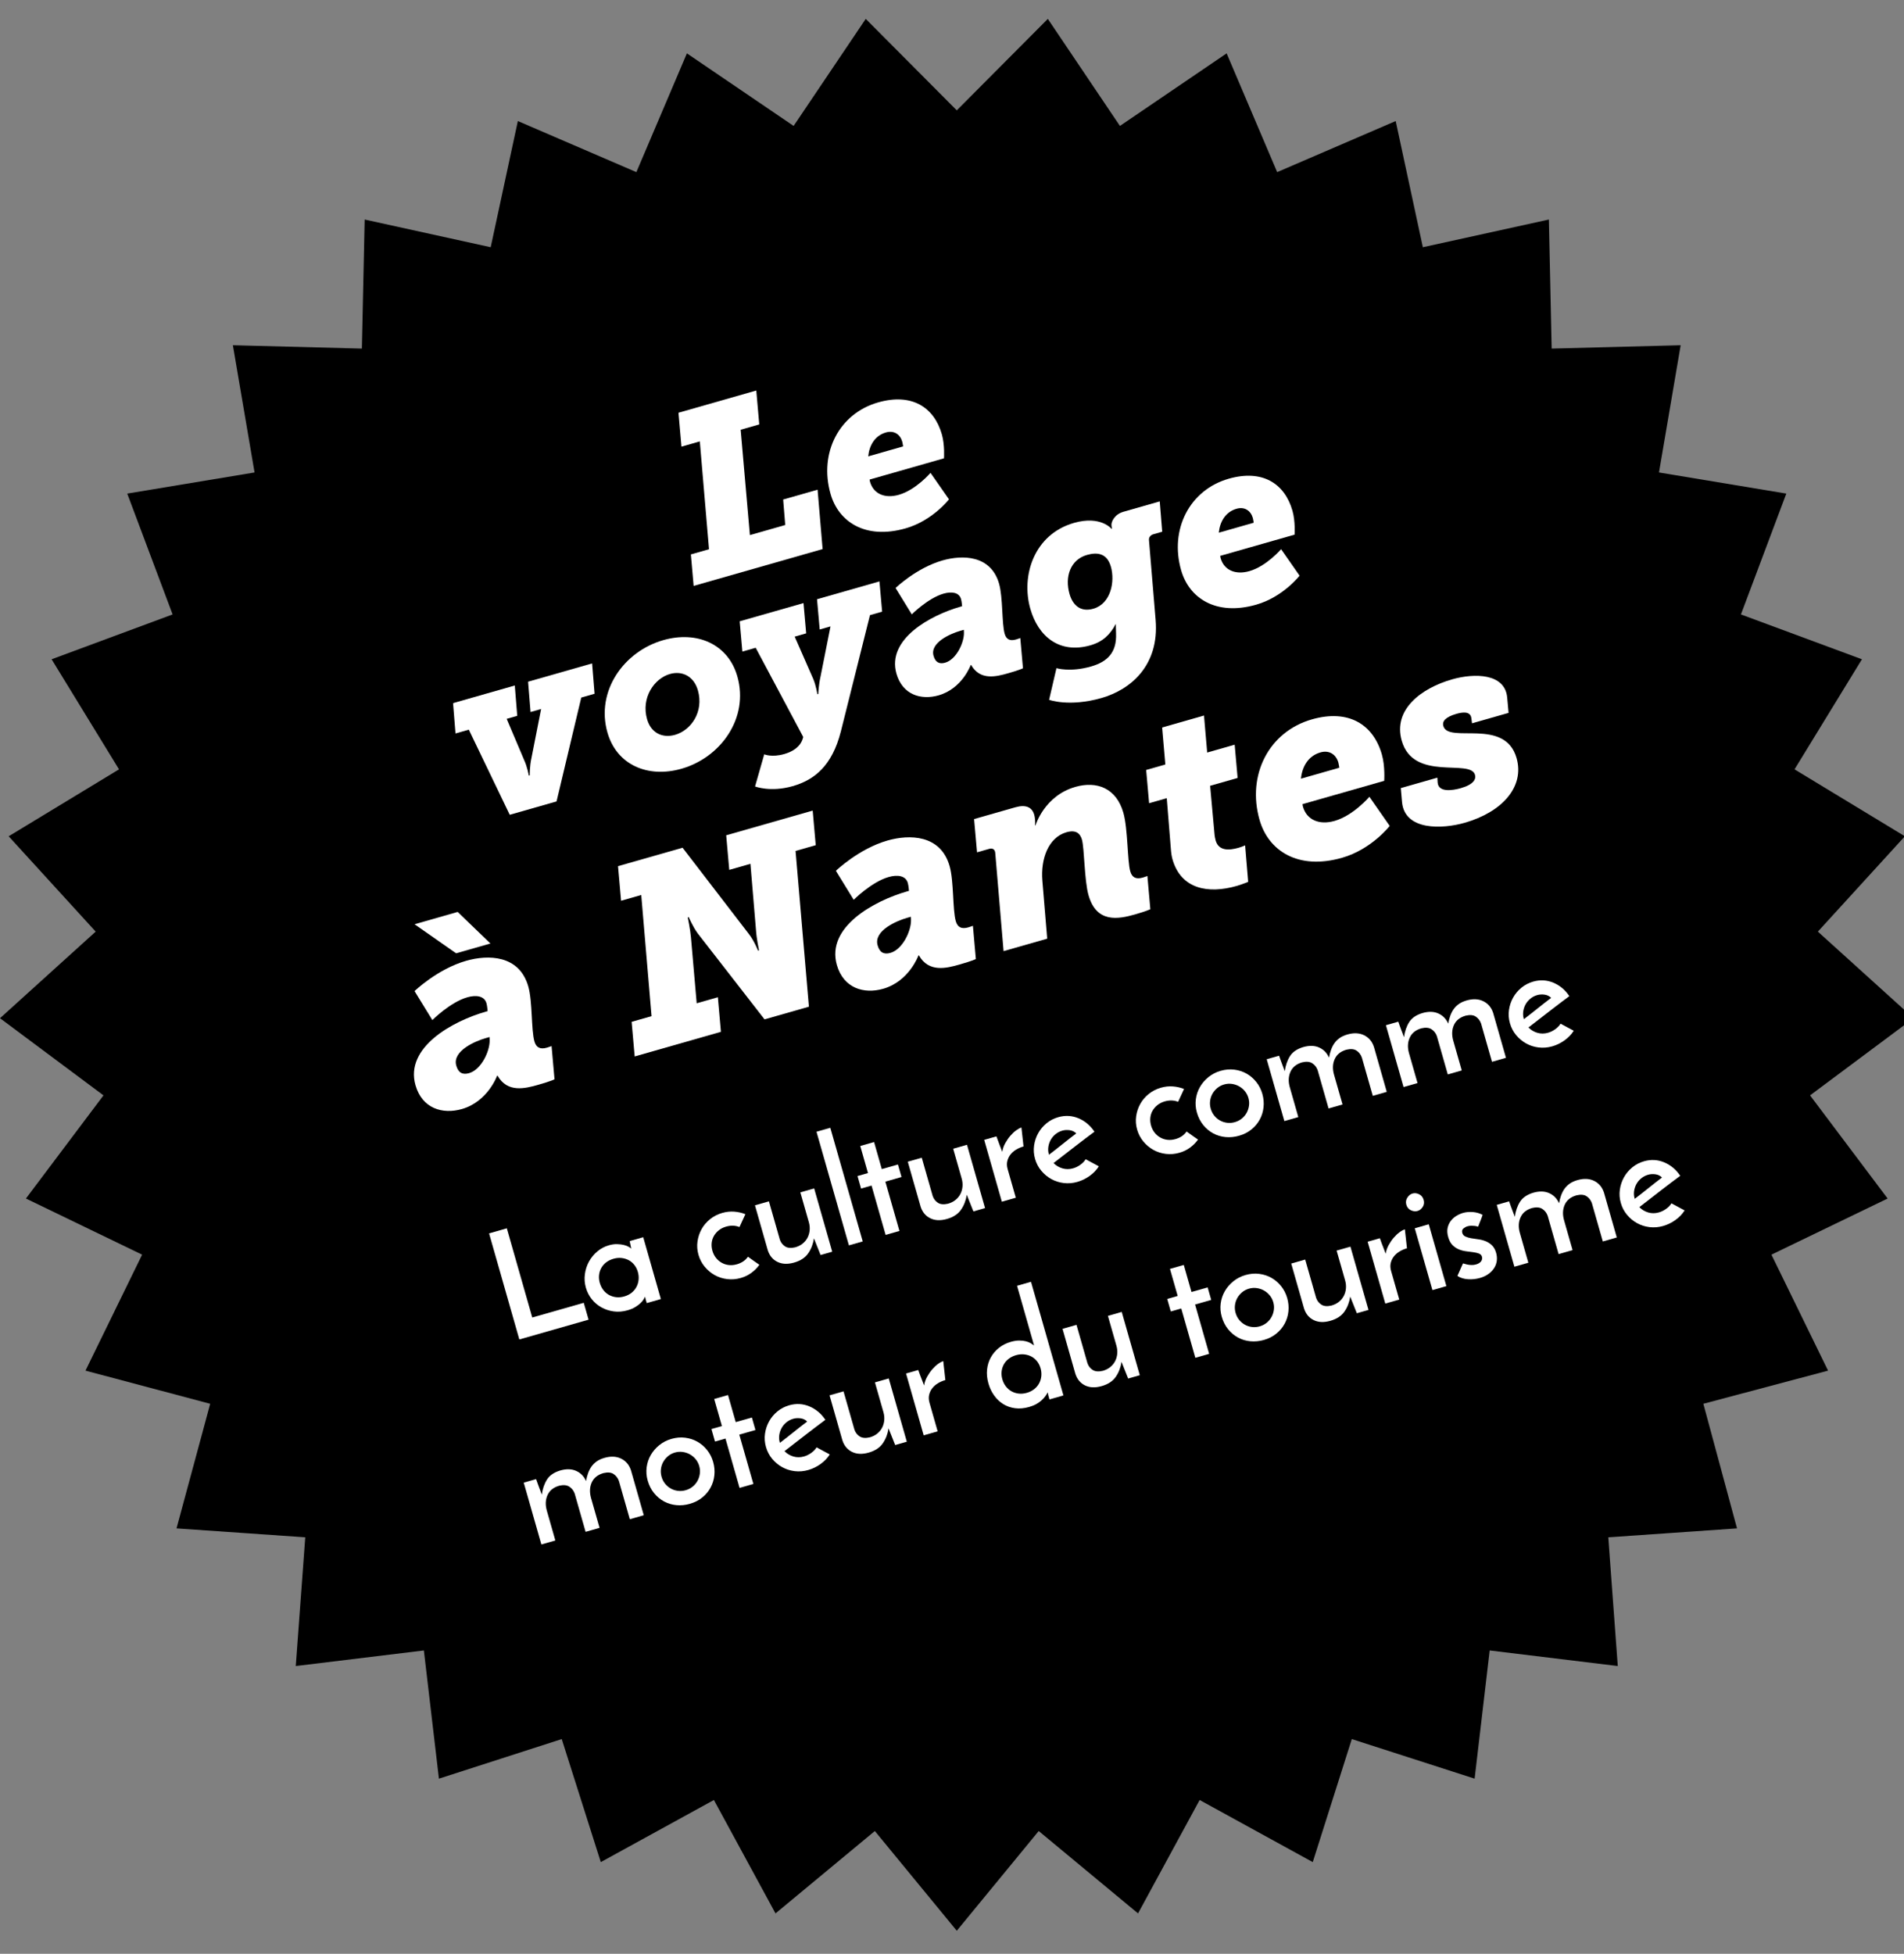 <?xml version="1.0" encoding="utf-8"?>
<!-- Generator: Adobe Illustrator 17.0.0, SVG Export Plug-In . SVG Version: 6.00 Build 0)  -->
<!DOCTYPE svg PUBLIC "-//W3C//DTD SVG 1.1//EN" "http://www.w3.org/Graphics/SVG/1.1/DTD/svg11.dtd">
<svg version="1.1" id="Calque_1" xmlns="http://www.w3.org/2000/svg" xmlns:xlink="http://www.w3.org/1999/xlink" x="0px" y="0px"
	 width="566.409px" height="581.081px" viewBox="0 0 566.409 581.081" enable-background="new 0 0 566.409 581.081"
	 xml:space="preserve">
<rect x="0" y="0" width="566.409" height="581.081" fill="#808080" stroke="none"/>
<g>
	<polygon points="284.626,32.821 311.712,5.616 333.161,37.454 364.905,15.87 379.938,51.192 415.196,36.001 423.276,73.528 
		460.765,65.292 461.593,103.671 499.972,102.675 493.521,140.515 531.396,146.796 517.901,182.739 553.897,196.075 
		533.845,228.812 566.671,248.718 540.786,277.071 569.249,302.825 538.462,325.773 561.538,356.452 526.972,373.148 
		543.819,407.638 506.72,417.497 516.735,454.554 478.44,457.21 481.263,495.495 443.155,490.86 438.677,528.989 402.14,517.216 
		390.524,553.806 356.874,535.335 338.548,569.064 308.999,544.562 284.626,574.222 260.251,544.562 230.699,569.064 
		212.375,535.335 178.725,553.806 167.108,517.216 130.572,528.989 126.094,490.86 87.987,495.495 90.809,457.21 52.511,454.554 
		62.529,417.497 25.43,407.638 42.276,373.148 7.712,356.452 30.784,325.773 0,302.825 28.463,277.071 2.577,248.718 
		35.404,228.812 15.353,196.075 51.348,182.739 37.853,146.796 75.727,140.515 69.276,102.675 107.653,103.671 108.483,65.292 
		145.974,73.528 154.052,36.001 189.311,51.192 204.343,15.87 236.088,37.454 257.543,5.616 	"/>
	<g>
		<path fill="#FFFFFF" d="M154.494,398.365l-9.003-31.546l5.279-1.507l7.57,26.526l15.318-4.372l1.433,5.02L154.494,398.365z"/>
		<path fill="#FFFFFF" d="M174.294,382.98c-0.378-1.327-0.479-2.663-0.301-4.009c0.178-1.345,0.578-2.591,1.203-3.736
			c0.624-1.145,1.445-2.151,2.461-3.019s2.173-1.486,3.472-1.856c0.865-0.247,1.675-0.361,2.429-0.343
			c0.754,0.02,1.425,0.102,2.012,0.245c0.587,0.145,1.068,0.327,1.443,0.548s0.631,0.404,0.767,0.553l-0.457-2.256l4.024-1.148
			l5.248,18.391l-4.197,1.198l-0.346-1.212c-0.041-0.145-0.073-0.283-0.096-0.417c-0.022-0.135-0.042-0.229-0.059-0.288
			c-0.074,0.178-0.217,0.444-0.427,0.801s-0.523,0.734-0.939,1.134c-0.417,0.399-0.938,0.789-1.562,1.171
			c-0.625,0.381-1.384,0.699-2.278,0.954c-1.413,0.403-2.785,0.515-4.116,0.333c-1.332-0.182-2.553-0.582-3.665-1.2
			c-1.112-0.619-2.069-1.43-2.871-2.434C175.239,385.385,174.657,384.25,174.294,382.98z M178.418,381.522
			c0.23,0.809,0.581,1.519,1.053,2.133s1.032,1.103,1.681,1.463s1.361,0.587,2.136,0.677c0.774,0.092,1.58,0.018,2.417-0.222
			c0.836-0.238,1.56-0.601,2.17-1.087c0.61-0.485,1.093-1.061,1.45-1.724c0.356-0.664,0.572-1.381,0.649-2.151
			c0.076-0.771,0.004-1.545-0.219-2.324c-0.222-0.779-0.567-1.468-1.034-2.068c-0.469-0.599-1.024-1.071-1.669-1.419
			c-0.645-0.346-1.354-0.564-2.129-0.655s-1.581-0.018-2.417,0.222c-0.837,0.238-1.562,0.594-2.177,1.065
			c-0.613,0.472-1.102,1.032-1.462,1.681c-0.361,0.649-0.582,1.353-0.662,2.107C178.124,379.976,178.196,380.744,178.418,381.522z"
			/>
		<path fill="#FFFFFF" d="M222.501,373.761c0.589,0.425,1.157,0.832,1.705,1.222s1.112,0.782,1.693,1.178
			c-0.647,0.902-1.435,1.696-2.361,2.382c-0.928,0.687-1.983,1.198-3.166,1.535c-1.355,0.388-2.705,0.499-4.045,0.336
			c-1.342-0.163-2.578-0.559-3.709-1.188c-1.131-0.628-2.125-1.46-2.981-2.494c-0.856-1.035-1.475-2.216-1.854-3.543
			c-0.378-1.326-0.475-2.648-0.289-3.965c0.186-1.317,0.593-2.54,1.222-3.672c0.629-1.131,1.47-2.119,2.523-2.966
			c1.053-0.846,2.257-1.463,3.613-1.851c1.211-0.346,2.398-0.474,3.563-0.385c1.164,0.089,2.273,0.342,3.328,0.758l-1.763,3.826
			c-1.232-0.491-2.556-0.535-3.969-0.132c-0.837,0.239-1.56,0.603-2.17,1.088c-0.609,0.486-1.098,1.047-1.462,1.681
			c-0.365,0.635-0.588,1.33-0.668,2.086c-0.081,0.757-0.006,1.538,0.225,2.346c0.223,0.779,0.566,1.469,1.035,2.068
			c0.467,0.6,1.027,1.087,1.681,1.462c0.652,0.376,1.367,0.608,2.142,0.699s1.58,0.018,2.417-0.222
			C220.654,375.599,221.75,374.849,222.501,373.761z"/>
		<path fill="#FFFFFF" d="M247.573,372.27l-3.462,0.988l-1.977-4.958c-0.244,1.66-0.812,3.141-1.704,4.44
			c-0.893,1.301-2.291,2.222-4.194,2.765c-1.904,0.544-3.554,0.477-4.948-0.202c-1.395-0.678-2.355-1.831-2.883-3.459l-3.815-13.371
			l4.154-1.186l3.26,11.424c0.312,0.878,0.839,1.547,1.579,2.006c0.739,0.46,1.737,0.542,2.994,0.245
			c0.837-0.238,1.561-0.601,2.17-1.087c0.61-0.485,1.094-1.061,1.45-1.725c0.356-0.663,0.576-1.396,0.659-2.2
			c0.082-0.803,0.005-1.623-0.234-2.46l-2.531-8.871l4.11-1.173L247.573,372.27z"/>
		<path fill="#FFFFFF" d="M256.649,369.211l-4.111,1.173l-9.645-33.796l4.11-1.173L256.649,369.211z"/>
		<path fill="#FFFFFF" d="M255.913,340.829l4.11-1.174l2.297,8.049l4.804-1.37l1.062,3.721l-4.803,1.371l4.187,14.669l-4.111,1.174
			l-4.187-14.67l-3.115,0.89l-1.062-3.722l3.116-0.889L255.913,340.829z"/>
		<path fill="#FFFFFF" d="M293.038,359.295l-3.462,0.988l-1.977-4.958c-0.244,1.661-0.812,3.141-1.704,4.44
			c-0.893,1.301-2.291,2.222-4.195,2.765c-1.903,0.544-3.554,0.477-4.948-0.202c-1.395-0.678-2.355-1.831-2.882-3.459l-3.816-13.371
			l4.154-1.186l3.261,11.424c0.312,0.878,0.839,1.547,1.578,2.006c0.74,0.46,1.737,0.542,2.995,0.245
			c0.836-0.238,1.56-0.601,2.17-1.087c0.61-0.485,1.093-1.061,1.45-1.725c0.355-0.663,0.576-1.396,0.658-2.2
			c0.083-0.803,0.005-1.623-0.233-2.46l-2.532-8.871l4.111-1.173L293.038,359.295z"/>
		<path fill="#FFFFFF" d="M304.481,340.96c-0.808,0.23-1.551,0.553-2.229,0.964c-0.678,0.412-1.238,0.907-1.682,1.486
			s-0.749,1.228-0.919,1.946c-0.169,0.72-0.134,1.497,0.104,2.334l2.433,8.524l-4.153,1.186l-5.249-18.391l3.635-1.037
			c0.354,1.021,0.66,1.847,0.917,2.476c0.258,0.629,0.53,1.339,0.818,2.13c0.145-0.915,0.443-1.78,0.897-2.597
			c0.453-0.814,0.955-1.543,1.506-2.185c0.55-0.64,1.122-1.178,1.716-1.612s1.121-0.718,1.583-0.85L304.481,340.96z"/>
		<path fill="#FFFFFF" d="M326.889,346.873c-0.663,1.063-1.564,2.007-2.701,2.83c-1.139,0.823-2.371,1.426-3.697,1.804
			c-1.356,0.388-2.705,0.499-4.046,0.336c-1.342-0.163-2.577-0.559-3.708-1.188c-1.132-0.628-2.123-1.453-2.976-2.473
			c-0.853-1.021-1.469-2.193-1.848-3.521c-0.378-1.326-0.475-2.648-0.289-3.965s0.593-2.54,1.222-3.671s1.456-2.116,2.479-2.954
			c1.024-0.838,2.186-1.442,3.484-1.813c2.077-0.593,4.08-0.485,6.011,0.32c1.931,0.807,3.52,2.139,4.768,3.998
			c-0.774,0.564-1.668,1.232-2.68,2.005c-1.013,0.772-2.069,1.581-3.169,2.425c-1.101,0.845-2.199,1.696-3.296,2.555
			c-1.096,0.859-2.105,1.639-3.029,2.339c0.746,0.755,1.63,1.282,2.651,1.583c1.022,0.302,2.081,0.296,3.178-0.018
			c0.749-0.214,1.468-0.566,2.154-1.06c0.686-0.491,1.208-1.038,1.567-1.641L326.889,346.873z M320.167,337.092
			c-0.527-0.536-1.181-0.856-1.959-0.962c-0.779-0.105-1.5-0.063-2.164,0.126c-0.778,0.222-1.471,0.583-2.077,1.084
			c-0.605,0.5-1.082,1.073-1.428,1.718c-0.347,0.646-0.572,1.333-0.675,2.064c-0.104,0.731-0.056,1.443,0.142,2.136l0.05,0.173
			c0.638-0.493,1.321-1.024,2.049-1.591s1.453-1.14,2.177-1.721s1.416-1.13,2.08-1.646
			C319.026,337.956,319.627,337.496,320.167,337.092z"/>
		<path fill="#FFFFFF" d="M352.995,336.521c0.589,0.425,1.157,0.832,1.705,1.222s1.112,0.782,1.693,1.178
			c-0.647,0.902-1.435,1.696-2.361,2.382c-0.928,0.687-1.983,1.198-3.166,1.535c-1.355,0.388-2.705,0.499-4.045,0.336
			c-1.342-0.163-2.578-0.559-3.709-1.188c-1.131-0.628-2.125-1.46-2.981-2.494c-0.856-1.035-1.475-2.216-1.854-3.543
			c-0.378-1.326-0.475-2.648-0.289-3.965c0.186-1.317,0.593-2.54,1.222-3.672c0.629-1.131,1.47-2.119,2.523-2.966
			c1.053-0.846,2.257-1.463,3.613-1.851c1.211-0.346,2.398-0.474,3.563-0.385c1.164,0.089,2.273,0.342,3.328,0.758l-1.763,3.826
			c-1.232-0.491-2.556-0.534-3.969-0.132c-0.837,0.239-1.56,0.603-2.17,1.088c-0.609,0.486-1.098,1.047-1.462,1.681
			c-0.365,0.635-0.588,1.33-0.668,2.086c-0.081,0.757-0.006,1.538,0.225,2.346c0.223,0.779,0.567,1.469,1.035,2.068
			c0.467,0.6,1.027,1.087,1.681,1.462c0.652,0.376,1.367,0.608,2.142,0.699s1.58,0.018,2.417-0.222
			C351.147,338.359,352.244,337.609,352.995,336.521z"/>
		<path fill="#FFFFFF" d="M356.053,330.875c-0.378-1.326-0.482-2.646-0.311-3.959c0.171-1.312,0.58-2.529,1.228-3.649
			c0.647-1.121,1.498-2.104,2.551-2.951c1.053-0.846,2.258-1.463,3.613-1.85c1.385-0.396,2.74-0.509,4.067-0.342
			s2.539,0.562,3.638,1.185c1.098,0.622,2.059,1.448,2.883,2.477c0.823,1.028,1.425,2.206,1.804,3.533s0.499,2.649,0.36,3.968
			c-0.139,1.319-0.515,2.542-1.129,3.669s-1.441,2.111-2.479,2.953c-1.039,0.843-2.266,1.466-3.679,1.869
			c-1.356,0.387-2.691,0.518-4.006,0.395c-1.314-0.124-2.533-0.486-3.655-1.086c-1.123-0.6-2.114-1.425-2.976-2.474
			S356.465,332.318,356.053,330.875z M360.176,329.745c0.223,0.779,0.574,1.467,1.057,2.062c0.481,0.597,1.047,1.074,1.696,1.435
			c0.648,0.361,1.354,0.59,2.114,0.684c0.76,0.096,1.529,0.032,2.309-0.19c0.778-0.223,1.466-0.574,2.062-1.057
			c0.596-0.481,1.073-1.047,1.435-1.696c0.36-0.648,0.596-1.355,0.705-2.12c0.109-0.764,0.053-1.536-0.169-2.314
			c-0.223-0.779-0.582-1.464-1.078-2.056c-0.496-0.591-1.069-1.067-1.718-1.429c-0.649-0.36-1.356-0.596-2.12-0.705
			c-0.765-0.109-1.536-0.053-2.314,0.169c-0.779,0.223-1.465,0.582-2.056,1.078c-0.592,0.497-1.068,1.07-1.429,1.718
			c-0.361,0.649-0.589,1.354-0.684,2.114C359.89,328.197,359.954,328.965,360.176,329.745z"/>
		<path fill="#FFFFFF" d="M376.824,315.027l3.679-1.05c0.176,0.511,0.337,0.965,0.481,1.36c0.144,0.396,0.282,0.77,0.414,1.122
			c0.131,0.353,0.261,0.697,0.389,1.035c0.127,0.338,0.264,0.705,0.407,1.101c0.248-1.756,0.765-3.252,1.55-4.49
			c0.786-1.238,2.098-2.135,3.936-2.691c1.817-0.519,3.396-0.478,4.738,0.122c1.341,0.601,2.322,1.607,2.944,3.021
			c0.141-0.819,0.34-1.595,0.6-2.324c0.26-0.729,0.595-1.386,1.006-1.971c0.409-0.585,0.926-1.099,1.549-1.542
			c0.622-0.442,1.395-0.796,2.318-1.06c1.903-0.543,3.564-0.463,4.981,0.239c1.418,0.703,2.389,1.869,2.917,3.497l3.803,13.327
			l-4.153,1.186l-3.248-11.38c-0.313-0.878-0.837-1.563-1.569-2.057c-0.733-0.492-1.743-0.586-3.029-0.281
			c-1.702,0.485-2.863,1.418-3.483,2.796c-0.621,1.378-0.685,2.933-0.19,4.663l2.52,8.828l-4.154,1.186l-3.248-11.381
			c-0.312-0.877-0.843-1.562-1.591-2.05s-1.75-0.584-3.007-0.288c-1.703,0.485-2.864,1.418-3.484,2.796s-0.688,2.919-0.202,4.62
			l2.531,8.871l-4.153,1.186L376.824,315.027z"/>
		<path fill="#FFFFFF" d="M412.29,304.906l3.678-1.05c0.177,0.511,0.338,0.965,0.481,1.36c0.145,0.396,0.282,0.77,0.414,1.122
			s0.262,0.697,0.39,1.035c0.127,0.338,0.263,0.705,0.407,1.101c0.248-1.756,0.764-3.252,1.55-4.49
			c0.785-1.238,2.097-2.135,3.936-2.691c1.817-0.519,3.396-0.478,4.737,0.122c1.341,0.601,2.322,1.607,2.944,3.021
			c0.141-0.819,0.341-1.595,0.601-2.324c0.26-0.729,0.595-1.386,1.005-1.971s0.927-1.099,1.549-1.542
			c0.623-0.442,1.395-0.796,2.318-1.06c1.904-0.543,3.564-0.463,4.982,0.239c1.417,0.703,2.389,1.869,2.916,3.497l3.804,13.327
			l-4.154,1.186l-3.248-11.38c-0.312-0.878-0.836-1.563-1.569-2.056c-0.733-0.493-1.743-0.587-3.028-0.282
			c-1.703,0.485-2.864,1.418-3.484,2.796s-0.684,2.933-0.189,4.663l2.519,8.828l-4.153,1.186l-3.248-11.381
			c-0.313-0.877-0.844-1.562-1.591-2.05c-0.748-0.488-1.751-0.584-3.008-0.288c-1.702,0.485-2.863,1.418-3.483,2.796
			c-0.621,1.378-0.688,2.919-0.202,4.62l2.531,8.871l-4.154,1.186L412.29,304.906z"/>
		<path fill="#FFFFFF" d="M468.164,306.555c-0.663,1.063-1.564,2.007-2.701,2.83c-1.139,0.823-2.371,1.426-3.697,1.804
			c-1.356,0.388-2.705,0.499-4.046,0.336s-2.577-0.559-3.708-1.188c-1.132-0.628-2.123-1.453-2.976-2.473
			c-0.853-1.021-1.469-2.193-1.848-3.521c-0.378-1.326-0.475-2.648-0.289-3.965s0.593-2.54,1.222-3.671s1.456-2.116,2.479-2.954
			c1.024-0.838,2.186-1.442,3.484-1.813c2.077-0.593,4.08-0.485,6.011,0.32c1.931,0.807,3.52,2.139,4.768,3.998
			c-0.774,0.564-1.668,1.232-2.68,2.005c-1.013,0.772-2.068,1.581-3.169,2.425c-1.101,0.845-2.199,1.696-3.295,2.555
			c-1.097,0.859-2.106,1.639-3.03,2.339c0.746,0.755,1.63,1.282,2.651,1.583c1.022,0.302,2.081,0.296,3.178-0.018
			c0.749-0.214,1.468-0.566,2.154-1.06c0.686-0.491,1.208-1.038,1.567-1.641L468.164,306.555z M461.443,296.775
			c-0.527-0.536-1.181-0.856-1.959-0.962c-0.779-0.105-1.5-0.063-2.164,0.126c-0.778,0.222-1.471,0.583-2.077,1.084
			c-0.605,0.5-1.082,1.073-1.428,1.718c-0.347,0.646-0.572,1.333-0.675,2.064c-0.104,0.731-0.056,1.443,0.142,2.136l0.05,0.173
			c0.638-0.493,1.321-1.024,2.049-1.591s1.453-1.14,2.177-1.721s1.416-1.13,2.08-1.646
			C460.301,297.638,460.903,297.178,461.443,296.775z"/>
	</g>
	<g>
		<path fill="#FFFFFF" d="M155.802,440.947l3.679-1.049c0.176,0.51,0.337,0.965,0.481,1.359c0.144,0.396,0.282,0.77,0.414,1.123
			c0.131,0.352,0.261,0.697,0.389,1.035c0.127,0.338,0.264,0.705,0.407,1.1c0.248-1.756,0.765-3.252,1.55-4.49
			c0.786-1.238,2.098-2.135,3.936-2.691c1.817-0.518,3.396-0.477,4.738,0.123c1.341,0.6,2.322,1.607,2.944,3.02
			c0.141-0.818,0.34-1.594,0.6-2.324c0.26-0.729,0.595-1.385,1.006-1.971c0.409-0.584,0.926-1.098,1.549-1.541
			c0.622-0.443,1.395-0.797,2.318-1.061c1.903-0.543,3.564-0.463,4.981,0.24c1.418,0.703,2.39,1.869,2.917,3.496l3.803,13.328
			l-4.153,1.186l-3.248-11.381c-0.313-0.877-0.837-1.562-1.569-2.055c-0.733-0.494-1.743-0.588-3.029-0.283
			c-1.702,0.486-2.863,1.418-3.483,2.797c-0.621,1.377-0.685,2.932-0.19,4.662l2.52,8.828l-4.154,1.186l-3.248-11.381
			c-0.312-0.877-0.843-1.561-1.591-2.049s-1.75-0.584-3.007-0.289c-1.703,0.486-2.864,1.418-3.484,2.797
			c-0.62,1.377-0.688,2.918-0.202,4.619l2.531,8.871l-4.153,1.186L155.802,440.947z"/>
		<path fill="#FFFFFF" d="M192.68,440.343c-0.378-1.326-0.482-2.646-0.311-3.959c0.171-1.312,0.58-2.529,1.228-3.65
			s1.498-2.104,2.551-2.951c1.053-0.846,2.258-1.463,3.613-1.85c1.385-0.395,2.74-0.508,4.067-0.342
			c1.327,0.168,2.539,0.562,3.638,1.186c1.098,0.621,2.059,1.447,2.883,2.477c0.823,1.027,1.425,2.205,1.804,3.533
			c0.379,1.326,0.499,2.648,0.36,3.967c-0.139,1.32-0.515,2.543-1.129,3.67s-1.441,2.111-2.479,2.953
			c-1.039,0.842-2.266,1.465-3.679,1.869c-1.356,0.387-2.691,0.518-4.006,0.395c-1.314-0.125-2.533-0.486-3.655-1.086
			c-1.123-0.6-2.114-1.426-2.976-2.475S193.092,441.787,192.68,440.343z M196.803,439.212c0.223,0.779,0.574,1.467,1.057,2.062
			c0.481,0.596,1.047,1.074,1.696,1.434c0.648,0.361,1.354,0.59,2.114,0.684c0.76,0.096,1.529,0.033,2.309-0.189
			c0.778-0.223,1.466-0.574,2.062-1.057s1.073-1.047,1.435-1.697c0.36-0.648,0.596-1.355,0.705-2.119s0.053-1.537-0.169-2.314
			c-0.223-0.779-0.582-1.465-1.078-2.057c-0.496-0.59-1.069-1.066-1.718-1.428c-0.649-0.361-1.356-0.596-2.12-0.705
			c-0.765-0.109-1.536-0.053-2.314,0.168c-0.779,0.223-1.465,0.582-2.056,1.078c-0.592,0.498-1.068,1.07-1.429,1.719
			c-0.361,0.648-0.589,1.354-0.684,2.113C196.517,437.666,196.581,438.435,196.803,439.212z"/>
		<path fill="#FFFFFF" d="M212.462,416.072l4.111-1.174l2.297,8.049l4.803-1.369l1.062,3.721l-4.804,1.371l4.187,14.668l-4.11,1.174
			l-4.187-14.67l-3.116,0.891l-1.062-3.723l3.115-0.889L212.462,416.072z"/>
		<path fill="#FFFFFF" d="M246.841,432.56c-0.663,1.064-1.564,2.008-2.701,2.83c-1.139,0.824-2.371,1.426-3.697,1.805
			c-1.356,0.387-2.705,0.498-4.046,0.336c-1.342-0.164-2.577-0.559-3.708-1.189c-1.132-0.627-2.123-1.453-2.976-2.473
			s-1.469-2.193-1.848-3.521c-0.378-1.326-0.475-2.648-0.289-3.965s0.593-2.539,1.222-3.67s1.456-2.117,2.479-2.955
			c1.024-0.838,2.186-1.443,3.484-1.812c2.077-0.594,4.08-0.486,6.011,0.32c1.93,0.807,3.52,2.139,4.768,3.996
			c-0.774,0.566-1.668,1.234-2.68,2.006c-1.013,0.773-2.069,1.582-3.169,2.426c-1.101,0.844-2.199,1.695-3.296,2.555
			c-1.096,0.859-2.105,1.639-3.029,2.338c0.746,0.756,1.63,1.283,2.651,1.584c1.022,0.301,2.081,0.295,3.178-0.018
			c0.749-0.215,1.468-0.566,2.154-1.061c0.686-0.49,1.208-1.037,1.567-1.641L246.841,432.56z M240.12,422.781
			c-0.527-0.537-1.181-0.857-1.959-0.963c-0.779-0.105-1.501-0.062-2.164,0.127c-0.778,0.221-1.471,0.582-2.077,1.084
			c-0.605,0.5-1.082,1.072-1.428,1.717c-0.347,0.646-0.572,1.334-0.675,2.064c-0.104,0.732-0.056,1.443,0.142,2.137l0.049,0.172
			c0.639-0.492,1.322-1.023,2.05-1.59s1.453-1.141,2.177-1.721c0.724-0.582,1.416-1.131,2.08-1.646
			C238.977,423.644,239.579,423.183,240.12,422.781z"/>
		<path fill="#FFFFFF" d="M269.765,428.781l-3.462,0.988l-1.977-4.959c-0.244,1.66-0.812,3.141-1.704,4.441
			s-2.291,2.221-4.195,2.764c-1.903,0.545-3.554,0.477-4.948-0.201s-2.355-1.832-2.882-3.459l-3.816-13.371l4.154-1.186
			l3.261,11.424c0.312,0.877,0.839,1.547,1.578,2.006c0.74,0.459,1.737,0.541,2.995,0.244c0.836-0.238,1.56-0.6,2.17-1.086
			s1.093-1.061,1.45-1.725c0.355-0.664,0.576-1.396,0.658-2.201c0.083-0.803,0.005-1.623-0.233-2.459l-2.532-8.871l4.111-1.174
			L269.765,428.781z"/>
		<path fill="#FFFFFF" d="M281.229,410.439c-0.808,0.23-1.551,0.553-2.229,0.965s-1.238,0.906-1.682,1.486
			c-0.443,0.578-0.749,1.227-0.919,1.945c-0.169,0.721-0.134,1.498,0.104,2.334l2.433,8.525l-4.153,1.186l-5.249-18.391l3.635-1.037
			c0.354,1.021,0.66,1.846,0.917,2.475c0.258,0.629,0.53,1.34,0.818,2.131c0.145-0.916,0.443-1.781,0.897-2.598
			c0.453-0.814,0.955-1.543,1.506-2.184c0.55-0.641,1.122-1.178,1.716-1.613c0.594-0.434,1.121-0.717,1.583-0.85L281.229,410.439z"
			/>
		<path fill="#FFFFFF" d="M294.045,411.462c-0.412-1.443-0.549-2.822-0.41-4.143c0.139-1.318,0.512-2.523,1.12-3.619
			c0.607-1.092,1.413-2.041,2.418-2.842c1.003-0.801,2.183-1.395,3.539-1.783c0.923-0.262,1.76-0.393,2.51-0.389
			c0.75,0.006,1.411,0.082,1.983,0.23c0.573,0.148,1.059,0.346,1.456,0.59c0.397,0.246,0.716,0.459,0.955,0.641l-5.063-17.742
			l4.154-1.186l9.645,33.797l-4.154,1.186l-0.346-1.213c-0.041-0.143-0.072-0.307-0.093-0.488c-0.021-0.18-0.043-0.314-0.067-0.4
			c-0.186,0.332-0.423,0.705-0.712,1.115c-0.288,0.41-0.655,0.818-1.101,1.227c-0.444,0.408-0.97,0.783-1.573,1.127
			s-1.324,0.635-2.16,0.875c-1.472,0.42-2.863,0.543-4.176,0.371c-1.312-0.17-2.491-0.582-3.535-1.236
			c-1.045-0.654-1.943-1.504-2.694-2.555C294.989,413.976,294.423,412.789,294.045,411.462z M298.174,410.189
			c0.23,0.809,0.581,1.52,1.054,2.133c0.471,0.615,1.031,1.104,1.681,1.463c0.648,0.361,1.36,0.588,2.136,0.678
			c0.774,0.092,1.579,0.018,2.416-0.223c0.837-0.238,1.567-0.602,2.192-1.092c0.624-0.49,1.114-1.068,1.472-1.73
			c0.355-0.664,0.572-1.381,0.649-2.152c0.076-0.77,0.004-1.545-0.219-2.324c-0.223-0.777-0.567-1.467-1.035-2.066
			s-1.023-1.072-1.668-1.42c-0.646-0.346-1.362-0.562-2.151-0.65c-0.789-0.086-1.602-0.01-2.438,0.229s-1.562,0.594-2.176,1.066
			c-0.614,0.471-1.102,1.031-1.463,1.68c-0.36,0.65-0.581,1.354-0.661,2.107C297.881,408.644,297.953,409.412,298.174,410.189z"/>
		<path fill="#FFFFFF" d="M339.071,409.001l-3.462,0.988l-1.977-4.959c-0.244,1.66-0.812,3.141-1.704,4.441
			s-2.291,2.221-4.195,2.764c-1.903,0.545-3.554,0.477-4.948-0.201s-2.355-1.832-2.882-3.459l-3.816-13.371l4.154-1.186
			l3.261,11.424c0.312,0.877,0.839,1.547,1.578,2.006c0.74,0.459,1.737,0.541,2.995,0.244c0.836-0.238,1.56-0.6,2.17-1.086
			s1.093-1.061,1.45-1.725c0.355-0.664,0.576-1.396,0.658-2.201c0.083-0.803,0.005-1.623-0.233-2.459l-2.532-8.871l4.111-1.174
			L339.071,409.001z"/>
		<path fill="#FFFFFF" d="M348.046,377.378l4.11-1.174l2.297,8.049l4.804-1.369l1.062,3.721l-4.803,1.371l4.187,14.668l-4.111,1.174
			l-4.187-14.67l-3.115,0.891l-1.062-3.723l3.116-0.889L348.046,377.378z"/>
		<path fill="#FFFFFF" d="M363.449,391.607c-0.378-1.326-0.482-2.646-0.311-3.959c0.171-1.312,0.58-2.529,1.228-3.648
			c0.647-1.121,1.498-2.105,2.551-2.951s2.258-1.463,3.613-1.85c1.385-0.396,2.74-0.51,4.067-0.342
			c1.327,0.166,2.539,0.561,3.638,1.184c1.098,0.623,2.059,1.449,2.883,2.477c0.823,1.029,1.425,2.207,1.804,3.533
			c0.379,1.328,0.499,2.65,0.36,3.969s-0.515,2.541-1.129,3.668s-1.441,2.111-2.479,2.953c-1.039,0.844-2.266,1.467-3.679,1.869
			c-1.356,0.387-2.691,0.518-4.006,0.395s-2.533-0.486-3.655-1.086c-1.123-0.6-2.114-1.424-2.976-2.473
			S363.861,393.05,363.449,391.607z M367.572,390.478c0.223,0.779,0.574,1.467,1.057,2.061c0.481,0.598,1.048,1.074,1.696,1.436
			s1.354,0.59,2.114,0.684c0.76,0.096,1.529,0.031,2.309-0.191c0.778-0.223,1.466-0.574,2.062-1.057
			c0.596-0.48,1.073-1.047,1.435-1.695c0.36-0.648,0.596-1.355,0.705-2.121c0.109-0.764,0.054-1.535-0.169-2.314
			s-0.582-1.463-1.078-2.055s-1.069-1.068-1.718-1.43c-0.649-0.359-1.356-0.596-2.12-0.705c-0.765-0.109-1.536-0.053-2.314,0.17
			c-0.779,0.223-1.465,0.582-2.056,1.078c-0.592,0.496-1.068,1.07-1.429,1.717c-0.361,0.65-0.589,1.355-0.684,2.115
			C367.286,388.929,367.35,389.699,367.572,390.478z"/>
		<path fill="#FFFFFF" d="M407.104,389.585l-3.462,0.988l-1.977-4.959c-0.244,1.66-0.812,3.141-1.704,4.441
			s-2.291,2.221-4.195,2.764c-1.903,0.545-3.554,0.477-4.948-0.201s-2.355-1.832-2.882-3.459l-3.816-13.371l4.154-1.186
			l3.261,11.424c0.312,0.877,0.839,1.547,1.578,2.006c0.74,0.459,1.737,0.541,2.995,0.244c0.836-0.238,1.56-0.6,2.17-1.086
			s1.093-1.061,1.45-1.725c0.355-0.664,0.576-1.396,0.658-2.201c0.083-0.803,0.005-1.623-0.233-2.459l-2.532-8.871l4.111-1.174
			L407.104,389.585z"/>
		<path fill="#FFFFFF" d="M418.549,371.25c-0.808,0.23-1.551,0.553-2.229,0.965s-1.238,0.906-1.682,1.486
			c-0.443,0.578-0.749,1.227-0.919,1.945c-0.169,0.721-0.134,1.498,0.104,2.334l2.433,8.525l-4.153,1.186l-5.249-18.391l3.635-1.037
			c0.354,1.021,0.66,1.846,0.917,2.475c0.258,0.629,0.53,1.34,0.818,2.131c0.145-0.916,0.443-1.781,0.897-2.598
			c0.453-0.814,0.955-1.543,1.506-2.184c0.55-0.641,1.122-1.178,1.716-1.613c0.594-0.434,1.121-0.717,1.583-0.85L418.549,371.25z"/>
		<path fill="#FFFFFF" d="M418.36,358.294c-0.214-0.75-0.117-1.447,0.291-2.096c0.408-0.646,0.93-1.061,1.564-1.242
			c0.635-0.18,1.288-0.102,1.963,0.236c0.673,0.338,1.117,0.883,1.331,1.633c0.223,0.777,0.135,1.482-0.263,2.109
			c-0.398,0.629-0.915,1.033-1.549,1.215c-0.636,0.182-1.295,0.111-1.979-0.207C419.036,359.623,418.582,359.074,418.36,358.294z
			 M430.276,382.503l-4.153,1.186l-5.249-18.391l4.154-1.186L430.276,382.503z"/>
		<path fill="#FFFFFF" d="M441.052,361.318c-0.099,0.311-0.224,0.666-0.374,1.066c-0.15,0.402-0.3,0.781-0.448,1.135
			c-0.149,0.355-0.32,0.793-0.514,1.316c-0.346-0.119-0.673-0.197-0.979-0.234c-0.308-0.037-0.655-0.055-1.045-0.055
			c-0.39,0.004-0.771,0.057-1.146,0.164c-0.404,0.115-0.803,0.332-1.196,0.646s-0.508,0.762-0.344,1.338
			c0.141,0.49,0.452,0.846,0.937,1.066s1.047,0.389,1.688,0.502s1.341,0.217,2.102,0.312c0.76,0.094,1.483,0.277,2.169,0.551
			c0.687,0.271,1.316,0.676,1.892,1.215c0.574,0.537,0.998,1.283,1.27,2.234c0.238,0.838,0.306,1.645,0.2,2.424
			c-0.105,0.777-0.369,1.494-0.792,2.145s-0.982,1.232-1.679,1.742c-0.697,0.51-1.536,0.906-2.517,1.186
			c-1.183,0.338-2.388,0.463-3.612,0.377c-1.227-0.088-2.264-0.414-3.112-0.984c0.136-0.287,0.299-0.646,0.488-1.076
			c0.189-0.428,0.369-0.838,0.538-1.229c0.17-0.393,0.38-0.857,0.631-1.396c-0.008-0.029,0.1-0.006,0.325,0.07
			c0.224,0.076,0.52,0.156,0.887,0.238c0.366,0.082,0.787,0.135,1.261,0.154c0.475,0.021,0.941-0.033,1.403-0.166
			c0.721-0.205,1.231-0.521,1.53-0.951c0.299-0.428,0.383-0.873,0.251-1.336c-0.132-0.461-0.434-0.779-0.905-0.957
			s-1.024-0.309-1.657-0.393c-0.632-0.086-1.329-0.176-2.089-0.27c-0.76-0.096-1.483-0.279-2.169-0.551
			c-0.687-0.273-1.32-0.691-1.903-1.26c-0.583-0.566-1.023-1.369-1.319-2.408c-0.297-1.037-0.356-1.957-0.179-2.756
			c0.177-0.799,0.5-1.5,0.968-2.102s1.021-1.094,1.66-1.48c0.64-0.385,1.29-0.672,1.954-0.861c0.894-0.256,1.876-0.34,2.945-0.256
			C439.239,360.566,440.2,360.845,441.052,361.318z"/>
		<path fill="#FFFFFF" d="M445.257,358.341l3.678-1.051c0.177,0.512,0.338,0.965,0.481,1.361c0.145,0.395,0.282,0.77,0.414,1.121
			c0.132,0.354,0.262,0.697,0.39,1.035c0.127,0.338,0.263,0.705,0.407,1.102c0.248-1.756,0.764-3.252,1.55-4.49
			c0.785-1.238,2.097-2.135,3.936-2.691c1.817-0.52,3.396-0.479,4.737,0.121c1.341,0.602,2.322,1.607,2.944,3.021
			c0.141-0.82,0.341-1.596,0.601-2.324s0.595-1.387,1.005-1.971c0.41-0.586,0.927-1.1,1.549-1.543
			c0.623-0.441,1.395-0.795,2.318-1.059c1.904-0.543,3.564-0.463,4.982,0.238c1.417,0.703,2.389,1.869,2.916,3.498l3.804,13.326
			l-4.154,1.186l-3.248-11.379c-0.312-0.879-0.836-1.564-1.569-2.057s-1.743-0.586-3.028-0.281
			c-1.703,0.484-2.864,1.418-3.484,2.795c-0.62,1.379-0.684,2.934-0.189,4.664l2.519,8.828l-4.153,1.186l-3.248-11.381
			c-0.313-0.877-0.844-1.562-1.591-2.051c-0.748-0.488-1.751-0.584-3.008-0.287c-1.702,0.484-2.863,1.418-3.483,2.795
			c-0.621,1.379-0.688,2.92-0.202,4.621l2.531,8.871l-4.154,1.186L445.257,358.341z"/>
		<path fill="#FFFFFF" d="M501.145,359.986c-0.664,1.064-1.564,2.008-2.702,2.83c-1.138,0.824-2.37,1.426-3.697,1.805
			c-1.355,0.387-2.705,0.498-4.045,0.336c-1.342-0.164-2.578-0.559-3.709-1.189c-1.131-0.627-2.123-1.453-2.976-2.473
			s-1.468-2.193-1.847-3.521c-0.379-1.326-0.476-2.648-0.289-3.965c0.186-1.316,0.593-2.539,1.222-3.67s1.455-2.117,2.479-2.955
			s2.186-1.441,3.483-1.812c2.077-0.594,4.08-0.486,6.012,0.32c1.93,0.807,3.519,2.139,4.768,3.998
			c-0.775,0.564-1.669,1.232-2.681,2.004c-1.012,0.773-2.068,1.582-3.169,2.426s-2.199,1.695-3.295,2.555
			c-1.097,0.859-2.106,1.639-3.029,2.338c0.745,0.756,1.629,1.283,2.651,1.584c1.021,0.301,2.08,0.295,3.177-0.018
			c0.75-0.215,1.468-0.566,2.154-1.061c0.687-0.49,1.209-1.037,1.567-1.641L501.145,359.986z M494.422,350.207
			c-0.526-0.537-1.18-0.857-1.959-0.963c-0.778-0.105-1.5-0.062-2.163,0.127c-0.779,0.221-1.472,0.582-2.077,1.084
			c-0.606,0.5-1.082,1.072-1.429,1.717c-0.347,0.646-0.571,1.334-0.674,2.064c-0.104,0.732-0.057,1.443,0.141,2.137l0.05,0.172
			c0.639-0.492,1.322-1.023,2.05-1.59s1.453-1.141,2.176-1.721c0.724-0.582,1.417-1.131,2.081-1.646
			C493.281,351.07,493.883,350.609,494.422,350.207z"/>
	</g>
	<g>
		<path fill="#FFFFFF" d="M139.465,217.007l-3.959,1.13l-0.729-9.021l18.364-5.242l0.729,9.021l-3.14,0.896l5.194,12.25
			c0.945,2.019,1.393,4.623,1.393,4.623l0.273-0.078c0,0-0.039-2.721,0.518-5.169l2.861-14.549l-3.141,0.896l-0.729-9.021
			l19.047-5.437l0.729,9.021l-3.959,1.131l-7.352,30.892l-13.926,3.975L139.465,217.007z"/>
		<path fill="#FFFFFF" d="M197.299,190.388c10.104-2.884,19.318,1.204,22.046,10.762c3.546,12.425-4.989,24.164-16.595,27.477
			c-10.036,2.864-19.299-1.137-22.046-10.763C177.177,205.507,185.625,193.72,197.299,190.388z M200.831,218.542
			c4.71-1.345,8.612-6.814,6.781-13.231c-1.188-4.164-4.64-5.911-8.327-4.858c-4.642,1.324-8.623,7.038-6.791,13.455
			C193.664,218.004,197.077,219.614,200.831,218.542z"/>
		<path fill="#FFFFFF" d="M233.308,224.26c2.458-0.701,4.789-2.105,5.531-4.68l0.107-0.399l-14.143-26.529l-3.959,1.131
			l-0.797-9.001l18.979-5.417l0.797,9.001l-3.414,0.974l5.497,12.533c0.877,2.038,1.237,4.593,1.237,4.593l0.273-0.077
			c0,0,0.118-2.692,0.674-5.14l2.968-14.948l-3.208,0.915l-0.797-9.001l18.569-5.3l0.797,9.001l-3.618,1.033l-8.659,34.587
			c-2.606,10.269-7.913,14.44-14.33,16.272c-6.622,1.89-11.195,0.094-11.195,0.094l2.733-9.565
			C227.35,224.336,229.554,225.332,233.308,224.26z"/>
		<path fill="#FFFFFF" d="M285.726,180.433l0.478-0.136c0,0-0.097-1.375-0.312-2.126c-0.585-2.049-2.867-2.283-5.188-1.62
			c-4.643,1.324-9.461,6.17-9.461,6.17l-4.825-7.852c0,0,6.194-5.977,13.977-8.197c5.871-1.676,14.364-1.664,16.819,6.938
			c1.17,4.097,0.768,11.741,1.664,14.882c0.448,1.57,1.453,2.243,3.364,1.698c0.546-0.156,1.277-0.438,1.277-0.438l0.798,9.001
			c0,0-0.83,0.458-4.379,1.471c-3.619,1.033-8.368,2.241-11.039-2.46l-0.137,0.039c0,0-2.508,6.991-9.54,8.998
			c-5.188,1.481-10.736-0.11-12.549-6.459C263.752,190.101,276.714,183.005,285.726,180.433z M281.177,197.088
			c3.277-0.936,5.628-5.889,5.581-8.902l-0.029-0.877l-1.092,0.312c-2.595,0.74-9.07,3.4-7.921,7.429
			C278.261,196.96,279.402,197.595,281.177,197.088z"/>
		<path fill="#FFFFFF" d="M324.546,198.223c4.847-1.384,7.686-4.113,7.463-9.809c-0.078-1.823-0.059-2.789-0.059-2.789l-0.068,0.02
			c-1.688,3.14-3.824,5.226-7.51,6.278c-9.285,2.649-15.545-2.725-17.863-10.849c-2.806-9.831,1.06-22.156,13.006-25.566
			c7.92-2.26,11.137,1.769,11.137,1.769l0.137-0.039c0,0-0.117-0.41-0.156-1.063c-0.068-1.014,0.928-3.218,3.59-3.978l10.786-3.078
			l0.729,9.021l-2.595,0.74c-0.888,0.253-1.434,0.926-1.337,1.784l1.975,23.727c1.117,13.487-7.379,20.711-16.117,23.205
			c-9.625,2.747-15.573,0.532-15.573,0.532l2.187-9.41C314.277,198.717,318.333,199.996,324.546,198.223z M325.252,181.041
			c5.188-1.481,6.487-8.054,5.221-12.491c-1.169-4.096-4.124-4.359-7.128-3.502c-4.915,1.402-6.643,6.473-5.182,11.593
			C319.119,179.986,321.429,182.131,325.252,181.041z"/>
		<path fill="#FFFFFF" d="M365.527,142.377c9.967-2.845,16.635,1.38,18.954,9.503c0.916,3.209,0.632,7.129,0.632,7.129
			l-22.119,6.313c0,0,0.029,0.361,0.127,0.702c1.014,3.55,4.387,5.023,8.552,3.835c5.12-1.462,9.432-6.531,9.432-6.531l5.498,7.881
			c0,0-4.907,6.347-12.895,8.627c-12.015,3.43-19.981-1.976-22.339-10.235C347.881,157.381,353.92,145.69,365.527,142.377z
			 M372.954,155.466c0,0-0.136-0.994-0.253-1.404c-0.624-2.185-2.457-3.434-4.846-2.751c-3.414,0.974-4.984,4.007-5.278,7.117
			L372.954,155.466z"/>
	</g>
	<g>
		<path fill="#FFFFFF" d="M205.523,164.889l5.393-1.539l-2.732-32.074l-5.461,1.559l-0.885-10.084l23.143-6.605l0.885,10.084
			l-5.53,1.578l2.742,31.333l10.513-3.001l-0.612-7.577l10.24-2.923l1.497,17.661l-38.367,10.951L205.523,164.889z"/>
		<path fill="#FFFFFF" d="M261.233,119.679c9.967-2.845,16.636,1.38,18.955,9.503c0.916,3.209,0.632,7.129,0.632,7.129
			l-22.119,6.313c0,0,0.029,0.361,0.127,0.702c1.013,3.55,4.387,5.023,8.551,3.835c5.12-1.462,9.432-6.531,9.432-6.531l5.498,7.881
			c0,0-4.907,6.347-12.895,8.627c-12.015,3.43-19.981-1.976-22.338-10.235C243.588,134.683,249.627,122.991,261.233,119.679z
			 M268.66,132.768c0,0-0.136-0.994-0.253-1.404c-0.624-2.185-2.457-3.434-4.846-2.751c-3.414,0.974-4.984,4.007-5.278,7.117
			L268.66,132.768z"/>
	</g>
	<g>
		<path fill="#FFFFFF" d="M144.534,300.869l0.525-0.15c0,0-0.106-1.51-0.342-2.336c-0.642-2.25-3.149-2.508-5.7-1.779
			c-5.101,1.455-10.396,6.779-10.396,6.779l-5.302-8.627c0,0,6.806-6.567,15.357-9.007c6.451-1.841,15.784-1.828,18.481,7.625
			c1.285,4.5,0.843,12.9,1.828,16.352c0.492,1.725,1.596,2.465,3.696,1.865c0.6-0.172,1.404-0.482,1.404-0.482l0.876,9.891
			c0,0-0.911,0.504-4.812,1.617c-3.976,1.135-9.194,2.461-12.129-2.705l-0.15,0.043c0,0-2.756,7.682-10.482,9.887
			c-5.701,1.627-11.797-0.121-13.788-7.096C120.389,311.492,134.632,303.695,144.534,300.869z M123.325,274.878l12.827-3.66
			l9.737,9.389l-10.202,2.912L123.325,274.878z M139.535,319.169c3.601-1.029,6.184-6.471,6.132-9.781l-0.032-0.965l-1.2,0.342
			c-2.85,0.814-9.966,3.736-8.703,8.162C136.331,319.029,137.584,319.726,139.535,319.169z"/>
		<path fill="#FFFFFF" d="M187.899,303.906l5.926-1.691l-3.064-36.036l-6.001,1.713l-0.908-10.287l19.203-5.48l19.74,25.68
			c1.521,1.918,2.699,4.908,2.699,4.908l0.3-0.086c0,0-0.738-3.439-0.898-5.99l-1.655-19.727l-6.301,1.798l-0.908-10.286
			l25.729-7.343l0.908,10.286l-6.001,1.713l3.972,46.323l-13.202,3.768l-19.869-25.561c-1.446-1.94-2.677-4.834-2.677-4.834
			l-0.3,0.086c0,0,0.717,3.365,0.952,5.894l1.708,19.63l6.301-1.799l0.908,10.287l-25.654,7.322L187.899,303.906z"/>
		<path fill="#FFFFFF" d="M269.878,265.097l0.525-0.149c0,0-0.106-1.511-0.342-2.336c-0.642-2.25-3.149-2.509-5.7-1.78
			c-5.101,1.456-10.396,6.779-10.396,6.779l-5.302-8.627c0,0,6.806-6.566,15.357-9.007c6.451-1.841,15.784-1.828,18.481,7.624
			c1.284,4.5,0.843,12.901,1.827,16.352c0.492,1.726,1.596,2.465,3.696,1.865c0.601-0.171,1.403-0.481,1.403-0.481l0.877,9.891
			c0,0-0.912,0.503-4.812,1.616c-3.975,1.135-9.194,2.462-12.128-2.704l-0.15,0.043c0,0-2.756,7.681-10.482,9.886
			c-5.701,1.627-11.797-0.121-13.788-7.096C245.733,275.72,259.976,267.923,269.878,265.097z M264.879,283.397
			c3.601-1.028,6.185-6.471,6.132-9.781l-0.032-0.965l-1.2,0.343c-2.85,0.813-9.966,3.736-8.703,8.162
			C261.675,283.257,262.929,283.954,264.879,283.397z"/>
		<path fill="#FFFFFF" d="M296.074,253.728c-0.074-1.114-0.771-1.565-1.82-1.266l-3.602,1.028l-0.875-9.891l12.302-3.511
			c3.075-0.878,4.94-0.031,5.582,2.22c0.235,0.825,0.353,2.089,0.257,3.172l0.149-0.043c0,0,2.606-8.775,11.833-11.408
			c6.376-1.82,12.183,0.336,14.281,7.687c1.369,4.801,1.174,14.349,2.052,17.424c0.492,1.726,1.596,2.465,3.696,1.865
			c0.6-0.171,1.404-0.481,1.404-0.481l0.875,9.891c0,0-1.286,0.61-4.512,1.53c-5.101,1.456-11.498,2.633-13.874-5.693
			c-1.263-4.426-1.218-13.931-1.967-16.556c-0.514-1.801-1.745-2.99-4.597-2.177c-5.4,1.542-7.706,7.959-7.172,14.378l1.441,17.273
			l-12.978,3.703L296.074,253.728z"/>
		<path fill="#FFFFFF" d="M348.309,252.449l-1.218-15.065l-5.25,1.498l-0.876-9.891l5.701-1.627l-0.95-11.004l12.451-3.555
			l0.951,11.005l8.176-2.333l0.876,9.891l-8.177,2.333l1.282,14.155c0.042,0.718,0.245,1.714,0.353,2.089
			c0.899,3.151,3.942,3.013,6.793,2.199c1.125-0.321,1.982-0.729,1.982-0.729l0.908,10.855c0,0-1.887,0.781-3.387,1.209
			c-8.477,2.42-16.588,1.003-19.135-7.924C348.533,254.656,348.384,253.563,348.309,252.449z"/>
		<path fill="#FFFFFF" d="M390.257,213.95c10.952-3.125,18.279,1.517,20.828,10.443c1.006,3.525,0.693,7.833,0.693,7.833
			l-24.304,6.936c0,0,0.032,0.396,0.14,0.771c1.112,3.901,4.819,5.521,9.395,4.214c5.627-1.605,10.364-7.176,10.364-7.176
			l6.041,8.659c0,0-5.392,6.975-14.169,9.479c-13.201,3.768-21.954-2.171-24.545-11.248
			C370.869,230.436,377.505,217.59,390.257,213.95z M398.418,228.333c0,0-0.149-1.094-0.278-1.543
			c-0.686-2.4-2.699-3.773-5.324-3.023c-3.751,1.07-5.477,4.402-5.799,7.82L398.418,228.333z"/>
		<path fill="#FFFFFF" d="M416.714,234.388l10.876-3.104l0.085,1.436c0.214,3.021,4.414,2.391,6.89,1.685
			c3.825-1.092,4.587-2.688,4.224-3.964c-1.393-4.875-18.292,2.138-21.803-10.164c-2.633-9.227,5.77-15.6,14.996-18.232
			c6.676-1.905,15.709-1.807,16.381,5.384l0.417,4.586l-10.876,3.104l-0.203-1.564c-0.3-2.187-2.84-1.705-4.415-1.255
			c-3.15,0.898-4.341,2.131-3.912,3.631c1.521,5.326,18.313-2.631,21.781,9.521c2.462,8.627-4.409,16.104-15.436,19.251
			c-6.601,1.884-17.884,2.427-18.643-6.199L416.714,234.388z"/>
	</g>
</g>
</svg>
